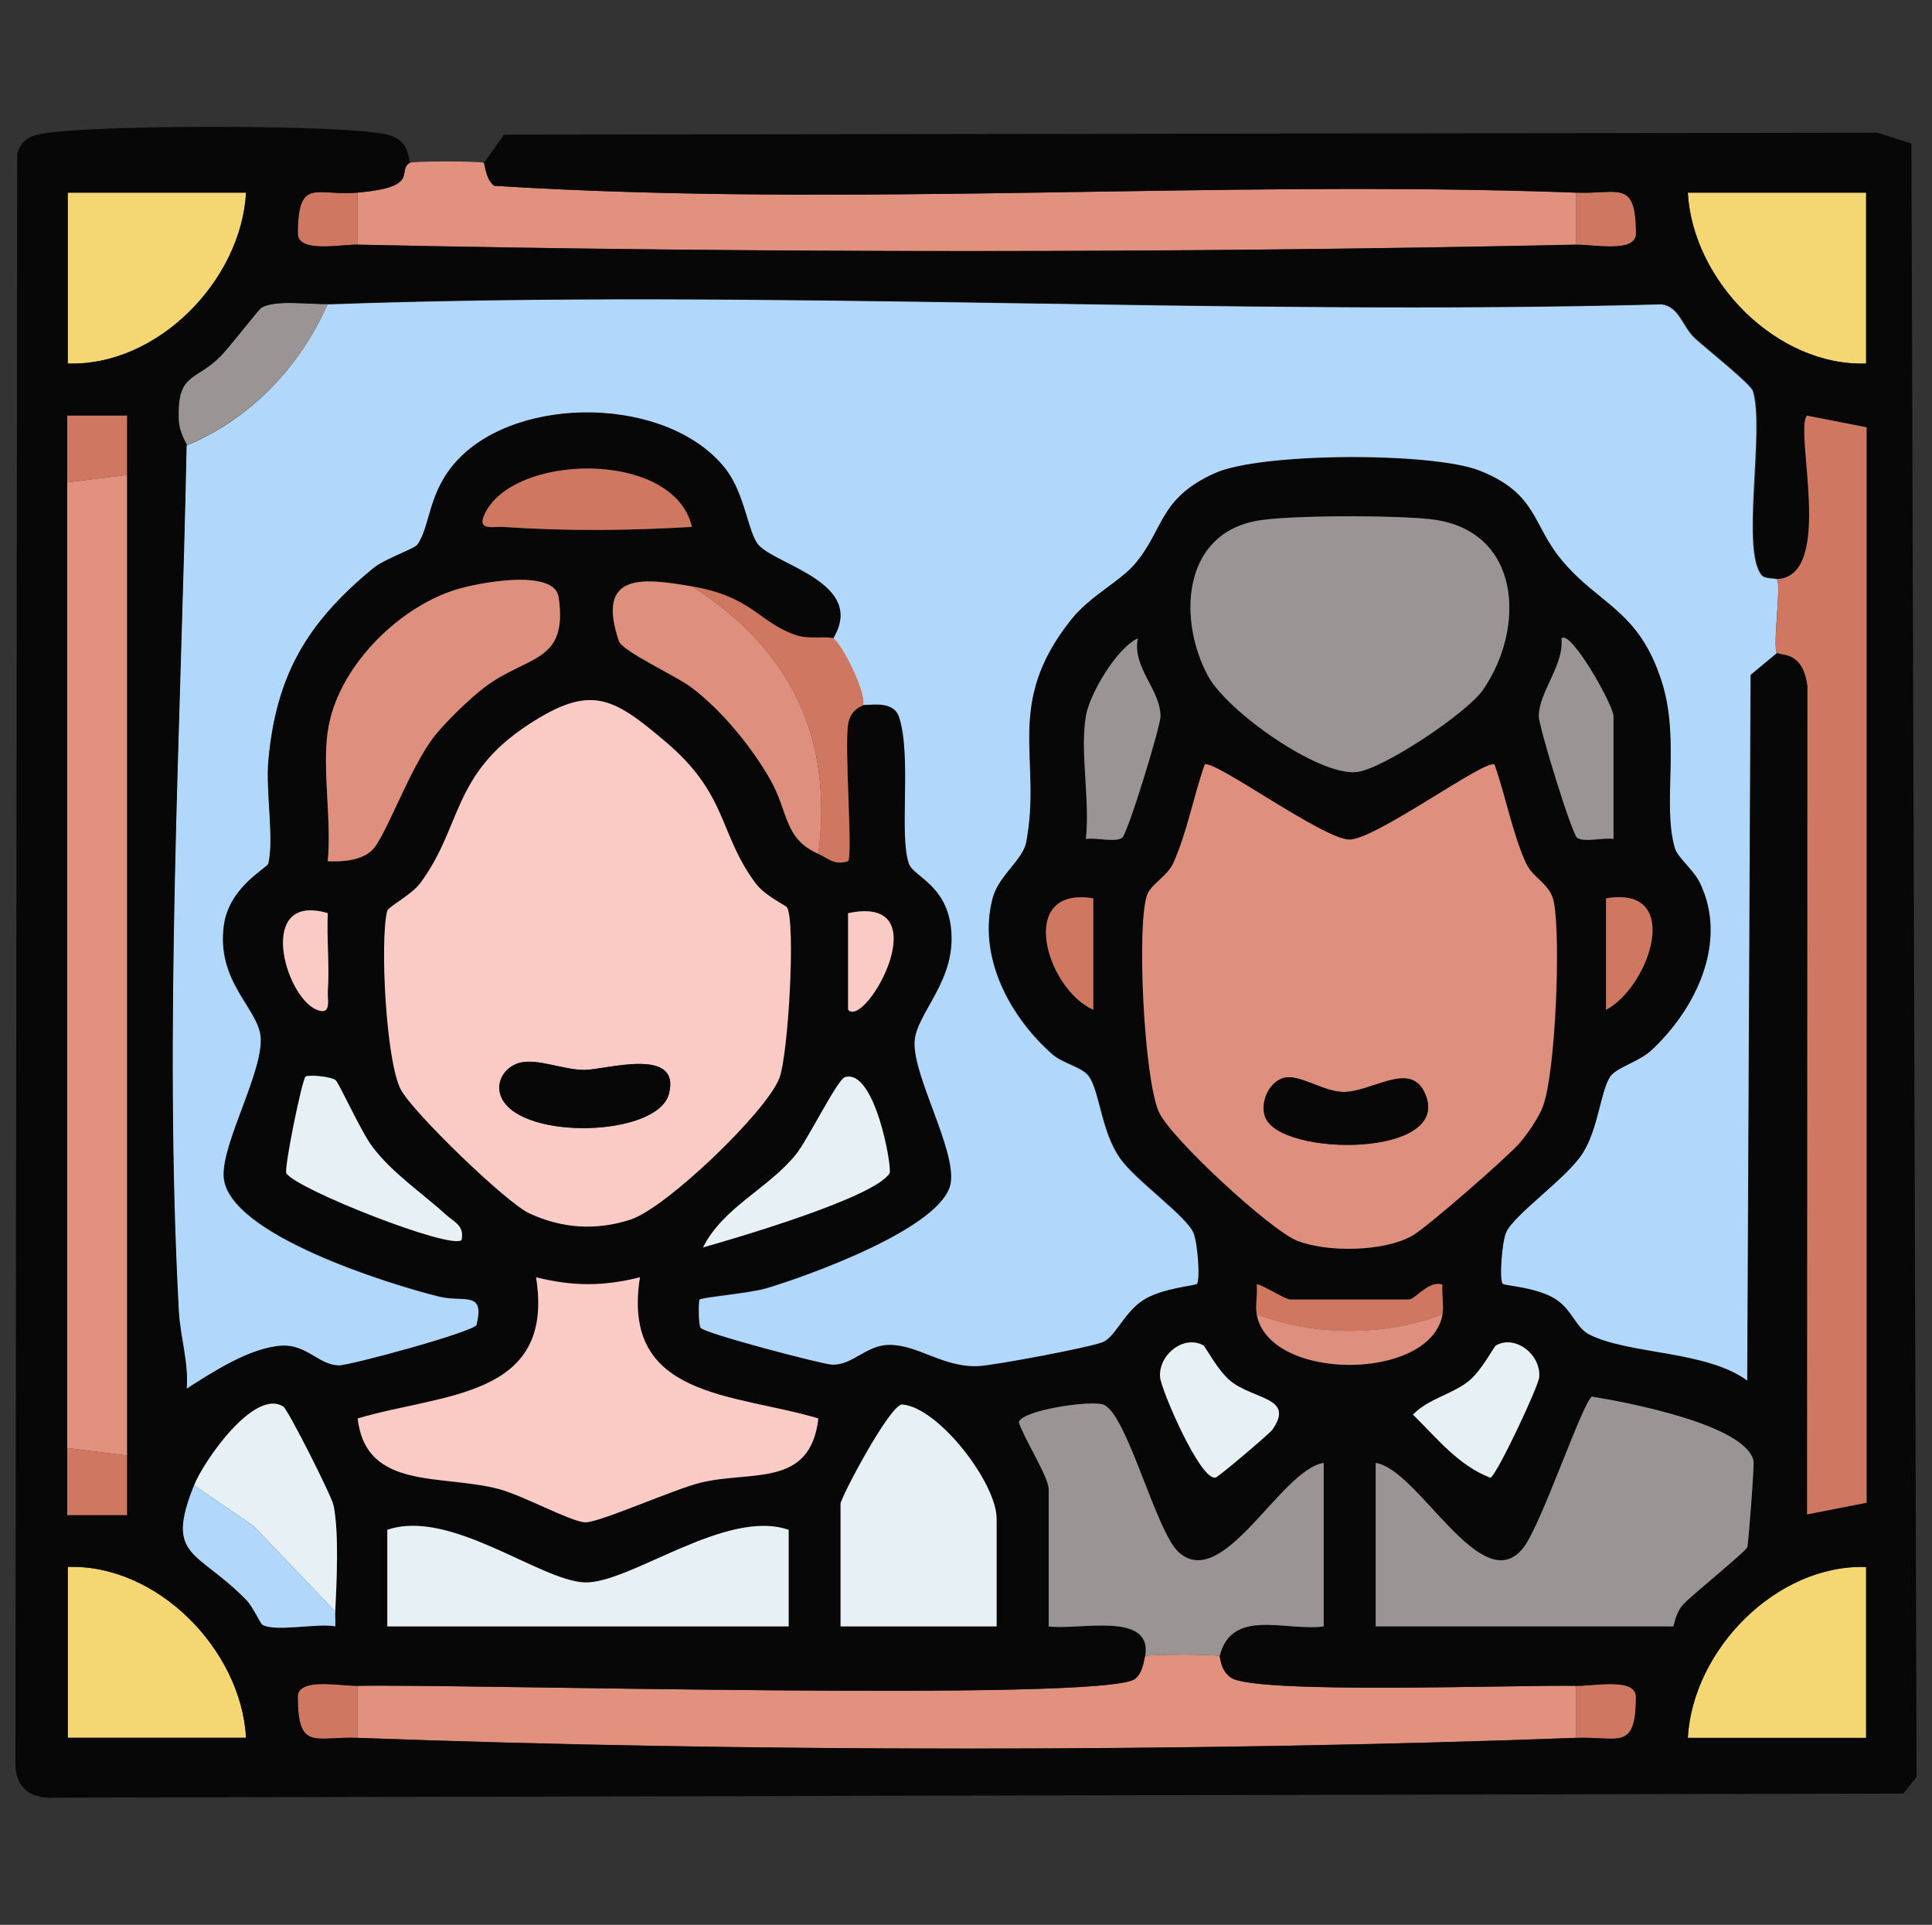 <?xml version="1.0" encoding="UTF-8"?><svg id="a" xmlns="http://www.w3.org/2000/svg" viewBox="0 0 230.86 230.01"><rect x="0" y="0" width="230.86" height="230.01" fill="#333333" stroke="none"/><g id="b"><path d="M57.82,19.47c.13.08.19,1.96,1.23,2.73,42.72,2.68,86.38-.77,129.3.82v6.21c-47.74,1.02-97.89,1.02-145.63,0v-6.21c7.59-.67,4.65-2.55,6.22-3.55.37-.24,8.51-.24,8.88,0Z" style="fill:#e3917f;"/><path d="M212.33,69.18c.54.78-.55,8.03,0,8.88l-3.16,2.62-.4,84.38c-4.89-3.63-14.13-3.12-18.89-5.52-1.59-.8-2.04-2.83-3.87-4.12-2.19-1.54-6.25-1.7-6.49-1.95-.44-.45-.09-5.03.41-6.16.99-2.21,7.27-6.48,9.16-9.48,1.86-2.94,2.13-7.44,3.28-9.15.73-1.09,3.43-1.78,4.88-3.11,5.34-4.92,9.25-13,5.81-20.05-.76-1.54-2.64-2.96-2.98-4.13-1.51-5.18.65-12.89-1.53-19.78-2.75-8.72-7.51-9.22-12-14.64-3.56-4.3-2.87-7.9-9.76-10.66-5.6-2.24-26.17-2.2-31.67.29-6.73,3.04-6,6.71-9.56,10.86-1.84,2.14-5.31,3.77-7.58,6.62-8.08,10.13-3.45,16.57-5.37,26.59-.41,2.13-3.29,3.99-4,6.65-1.86,6.98,2.03,14.18,7.12,18.67,1.28,1.13,3.64,1.53,4.41,2.69,1.27,1.89,1.43,6.44,3.64,9.68,1.81,2.65,7.88,6.87,8.81,8.95.51,1.13.85,5.71.41,6.16-.24.24-4.21.49-6.47,1.97-2.23,1.46-3.29,4.36-4.78,4.99s-13.07,2.81-14.95,2.88c-4.22.15-7.17-2.59-10.63-2.54-2.76.04-4.36,2.48-6.83,2.36-1.14-.05-15.21-3.73-15.67-4.4-.3-.44-.24-3.29-.13-3.41.28-.29,6.02-.77,7.98-1.35,4.87-1.44,21.27-7.3,22.04-12.6.58-4-4.43-12.56-4.33-16.71.09-3.56,5.2-7.44,4.33-13.93-.68-5.04-4.48-5.94-5.01-7.48-1.19-3.43.35-12.82-1.16-17.48-.61-1.87-2.86-1.52-4.31-1.46.53-1.42-2.73-7.69-3.55-7.99,3.94-6.56-6.62-8.68-8.88-11.1-1.33-1.42-1.62-6.19-4.07-9.25-6.85-8.57-24.57-8.8-31.92-.97-3.57,3.8-3.18,7.76-4.79,10.1-.39.56-3.88,1.67-5.33,2.87-7.85,6.47-11.58,12.72-12.49,23.02-.31,3.53.71,9.38,0,12.24-.12.51-4.69,2.78-5.31,7.36-.91,6.72,4.05,9.89,4.39,13.27.41,4.1-4.66,12.75-4.41,16.78.43,6.85,19.78,12.83,25.7,14.3,3.02.75,5.53-.78,4.52,3.4-.2.84-15.24,4.91-16.51,4.87-2.4-.08-3.86-2.55-6.82-2.36-3.76.23-8.22,3.14-11.34,5.14.25-3.17-.77-6.14-.94-9.28-1.82-33.7.26-69.73.93-103.46,7.56-3.1,13.62-9.42,16.87-16.87,52.73-1.89,106.55,1.42,159.4,0,2.12.28,2.48,2.64,3.96,4.03,1.36,1.27,6.69,5.46,6.96,6.35,1.43,4.68-1.49,19.14,1.07,22.01.39.44,1.66.31,1.76.46Z" style="fill:#b1d8fb;"/><path d="M212.33,69.18c6.9-.32,1.95-17.91,3.56-19.53l7.15,1.4v128.58s-7.15,1.4-7.15,1.4l.04-99.02c-.58-4.34-3.31-3.52-3.59-3.95-.55-.85.54-8.1,0-8.88Z" style="fill:#cf7760;"/><path d="M145.73,197.9c.12.08.06,1.68,1.38,2.58,2.99,2.02,34.71.83,41.24.97v6.21c-46.22,1.71-99.41,1.71-145.63,0v-6.21c11.87-.25,89.16,1.96,92.9-.82,1.04-.77,1.11-2.65,1.23-2.73.37-.24,8.51-.24,8.88,0Z" style="fill:#e3917f;"/><polygon points="15.2 56.75 15.2 173.93 8.03 173.04 8.03 57.64 15.2 56.75" style="fill:#e3917f;"/><path d="M29.41,23.02c-.59,10.56-10.64,20.78-21.31,20.42v-20.42h21.31Z" style="fill:#f4d772;"/><path d="M222.99,23.02v20.42c-10.67.36-20.72-9.85-21.31-20.42h21.31Z" style="fill:#f4d772;"/><path d="M29.41,207.66H8.09v-20.42c10.67-.36,20.72,9.85,21.31,20.42Z" style="fill:#f4d772;"/><path d="M222.99,187.25v20.42h-21.31c.59-10.56,10.64-20.78,21.31-20.42Z" style="fill:#f4d772;"/><path d="M39.17,36.33c-3.25,7.44-9.32,13.77-16.87,16.87,0-.16-.93-1.45-.98-3.04-.21-5.71,2.01-4.55,5-7.6,1.12-1.13,4.54-5.59,4.87-5.79,1.65-1,5.79-.37,7.99-.45Z" style="fill:#9b9494;"/><polygon points="15.2 173.93 15.2 181.07 8.03 181.07 8.03 173.04 15.2 173.93" style="fill:#cf7760;"/><polygon points="8.03 57.64 8.03 49.65 15.2 49.65 15.2 56.75 8.03 57.64" style="fill:#cf7760;"/><path d="M42.73,23.02v6.21c-2.02-.04-7.15,1.04-7.14-1.34.03-6.8,2.23-4.44,7.14-4.88Z" style="fill:#cf7760;"/><path d="M188.36,23.02c5.07.19,7.11-1.63,7.14,4.88.01,2.38-5.12,1.3-7.14,1.34v-6.21Z" style="fill:#cf7760;"/><path d="M42.73,201.45v6.21c-5.07-.19-7.11,1.63-7.14-4.88-.01-2.38,5.12-1.3,7.14-1.34Z" style="fill:#cf7760;"/><path d="M188.36,201.45c2.02.04,7.15-1.04,7.14,1.34-.03,6.51-2.07,4.69-7.14,4.88v-6.21Z" style="fill:#cf7760;"/><path d="M48.94,19.47c-1.57,1,1.37,2.88-6.22,3.55-4.91.44-7.11-1.93-7.14,4.88-.01,2.38,5.12,1.3,7.14,1.34,47.74,1.02,97.89,1.02,145.63,0,2.02-.04,7.15,1.04,7.14-1.34-.03-6.51-2.07-4.69-7.14-4.88-42.92-1.59-86.58,1.87-129.3-.82-1.04-.77-1.11-2.65-1.23-2.73l2.4-3.38,164.15-.23,4.03,1.3.62,195.2-1.59,1.96-220.72.49c-2.82.23-4.86-1.02-4.87-4.01l.22-192.5c.67-1.94,1.96-2.2,3.78-2.44,7.08-.94,32.08-.94,39.15,0,2.38.32,3.7.92,3.96,3.59ZM29.41,23.02H8.09v20.42c10.67.36,20.72-9.85,21.31-20.42ZM222.99,23.02h-21.31c.59,10.56,10.64,20.78,21.31,20.42v-20.42ZM22.3,53.2c-.67,33.73-2.75,69.76-.93,103.46.17,3.14,1.19,6.11.94,9.28,3.11-2,7.58-4.91,11.34-5.14,2.96-.18,4.43,2.29,6.82,2.36,1.26.04,16.3-4.04,16.51-4.87,1.01-4.18-1.5-2.65-4.52-3.4-5.92-1.47-25.27-7.45-25.7-14.3-.25-4.04,4.81-12.68,4.41-16.78-.33-3.39-5.3-6.56-4.39-13.27.62-4.58,5.19-6.85,5.31-7.36.7-2.86-.32-8.7,0-12.24.91-10.3,4.64-16.55,12.49-23.02,1.45-1.2,4.94-2.31,5.33-2.87,1.61-2.34,1.23-6.29,4.79-10.1,7.34-7.83,25.07-7.6,31.92.97,2.45,3.06,2.74,7.83,4.07,9.25,2.26,2.41,12.82,4.54,8.88,11.1-.81-.29-2.86.16-4.47-.39-4.46-1.53-5.11-4.56-12.4-5.82-5.73-.99-11.55-1.78-8.74,6.52.42,1.25,6.82,4.15,8.66,5.54,3.7,2.8,7.12,6.99,9.42,11s1.61,7.08,5.76,8.89c1.14.5,1.84,1.41,3.55.89.59-.57-.48-13.79.02-16.45.33-1.79,1.72-2.06,1.76-2.2,1.45-.05,3.71-.41,4.31,1.46,1.51,4.66-.03,14.05,1.16,17.48.53,1.55,4.34,2.45,5.01,7.48.87,6.49-4.24,10.37-4.33,13.93-.1,4.15,4.91,12.71,4.33,16.71-.77,5.31-17.18,11.16-22.04,12.6-1.96.58-7.7,1.06-7.98,1.35-.12.12-.17,2.98.13,3.41.46.67,14.53,4.35,15.67,4.4,2.48.12,4.07-2.32,6.83-2.36,3.46-.05,6.4,2.69,10.63,2.54,1.88-.07,13.45-2.25,14.95-2.88s2.55-3.53,4.78-4.99c2.26-1.48,6.23-1.72,6.47-1.97.44-.45.09-5.03-.41-6.16-.93-2.08-7-6.3-8.81-8.95-2.21-3.24-2.37-7.79-3.64-9.68-.78-1.16-3.13-1.56-4.41-2.69-5.1-4.49-8.99-11.69-7.12-18.67.71-2.66,3.59-4.52,4-6.65,1.92-10.02-2.71-16.46,5.37-26.59,2.27-2.85,5.75-4.48,7.58-6.62,3.55-4.15,2.83-7.82,9.56-10.86,5.51-2.49,26.07-2.53,31.67-.29,6.89,2.76,6.19,6.37,9.76,10.66,4.49,5.42,9.25,5.91,12,14.64,2.17,6.89.02,14.6,1.53,19.78.34,1.16,2.22,2.58,2.98,4.13,3.45,7.05-.47,15.13-5.81,20.05-1.45,1.34-4.15,2.02-4.88,3.11-1.15,1.71-1.42,6.21-3.28,9.15-1.9,3-8.17,7.27-9.16,9.48-.51,1.13-.85,5.71-.41,6.16.24.24,4.29.41,6.49,1.95,1.84,1.29,2.28,3.32,3.87,4.12,4.77,2.4,14,1.89,18.89,5.52l.4-84.38,3.16-2.62c.28.43,3.01-.39,3.59,3.95l-.04,99.02,7.15-1.4V51.05s-7.15-1.4-7.15-1.4c-1.6,1.62,3.35,19.21-3.56,19.53-.11-.15-1.37-.02-1.76-.46-2.55-2.87.37-17.32-1.07-22.01-.27-.89-5.6-5.08-6.96-6.35-1.49-1.38-1.84-3.75-3.96-4.03-52.85,1.42-106.68-1.88-159.4,0-2.2.08-6.34-.55-7.99.45-.32.2-3.75,4.65-4.87,5.79-2.99,3.04-5.21,1.88-5,7.6.06,1.58.99,2.88.98,3.04ZM15.2,49.65h-7.17s0,131.41,0,131.41h7.17s0-131.41,0-131.41ZM82.68,62.96c-2.12-9.29-21.72-8.84-24.85-1.31-.75,1.81,1.22,1.26,2.2,1.32,7.74.51,14.9.45,22.66,0ZM149.93,62.28c-8.73,1.77-9.13,11.92-5.58,18.48,2.29,4.23,13.15,11.93,17.72,11.49,3.12-.3,13.22-7.06,15.13-9.82,5.17-7.46,4.58-19.09-6.14-20.38-4.04-.49-17.37-.54-21.13.22ZM39.17,87.38c-.66,4.71.48,10.67,0,15.54,1.73.09,4.02-.07,5.32-1.34,1.62-1.6,4.58-10.12,7.55-13.76,1.37-1.68,4.13-4.37,5.86-5.68,5.12-3.87,10.01-2.85,8.86-10.78-.5-3.46-9.71-1.73-12.48-.83-6.98,2.27-14.06,9.47-15.1,16.86ZM129.75,85.6c-.71,4.29.52,10.15,0,14.65,1.21-.19,3.43.43,4.32-.12.65-.4,4.61-13.32,4.6-14.54-.02-3.23-3.4-5.78-2.71-9.31-2.61,1.25-5.77,6.71-6.21,9.32ZM192.8,100.25v-14.65c0-1.35-5.13-10.43-6.21-9.32.3,3.27-2.69,6.34-2.71,9.3-.01,1.21,3.96,14.14,4.6,14.54.89.55,3.1-.07,4.32.12ZM94.04,108.42c-.16-.27-2.61-1.36-3.76-2.9-4.39-5.91-3.28-10.55-10.68-16.84-6.39-5.43-8.99-6.95-16.39-2.14-9.25,6.02-7.97,12.22-12.98,18.98-1.06,1.43-3.84,2.81-3.96,3.34-.87,3.59-.15,17.9,1.62,21.3,1.4,2.7,12.6,13.54,15.37,14.82,3.83,1.77,8.03,2.07,12.1.74s16.12-12.75,17.76-16.86c1.09-2.74,1.98-18.65.93-20.45ZM178.58,91.37c-.99-.73-14.18,8.96-17.3,8.96s-16.32-9.7-17.3-8.96c-1.31,3.68-2.16,8.3-3.76,11.78-.76,1.64-2.75,2.51-3.17,3.93-1.19,3.94-.31,21.71,1.43,25.73,1.36,3.14,13.34,14.17,16.53,15.44,3.59,1.43,10.37,1.33,13.76-.58,1.72-.97,11.42-9.45,12.86-11.11.92-1.07,2.28-3.05,2.76-4.35,1.53-4.13,2.14-20.09,1.31-24.4-.43-2.23-2.48-2.8-3.33-4.66-1.6-3.48-2.45-8.1-3.76-11.78ZM130.64,107.35c-9.18-1.53-5.71,10.73,0,13.32v-13.32ZM191.91,120.67c5.21-2.75,9.33-14.93,0-13.32v13.32ZM39.17,109.12c-8.54-2.55-5.22,9.92-1.32,11.54,1.82.75,1.25-1.23,1.32-2.2.22-3.08-.15-6.26,0-9.34ZM101.34,120.66c2.08,2.35,11.14-13.89,0-11.54v11.54ZM55.15,148.18c.37-1.7-.87-2.12-1.86-3.02-2.91-2.64-6.35-4.92-8.77-8.09-1.37-1.8-4.04-7.75-4.43-8-.72-.48-3.33-.65-3.58-.41-.43.41-2.6,11.05-2.29,11.55,1.18,1.89,19.61,9.16,20.93,7.98ZM100.96,128.72c-.92.28-4.42,7.46-5.86,9.24-3.35,4.13-8.66,6.27-11.09,11.1,3.95-1.12,20.44-5.94,22.28-8.85.36-.57-1.73-12.6-5.33-11.49ZM76.47,152.63c-4.41,1.1-8.01,1.1-12.42,0,2.32,14.51-11.25,13.85-21.32,16.87,1,8.63,10.03,6.62,16.86,8.43,2.88.76,8.51,3.86,10.29,3.98,1.59.1,10.67-3.97,13.83-4.74,6.13-1.49,13.1.65,14.07-7.67-10.07-3.02-23.63-2.36-21.32-16.87ZM150.17,157.06c1.47,8.08,20.8,8.02,22.2,0,.19-1.06-.12-2.41,0-3.55-1.55-.61-3.29,1.77-3.99,1.77h-14.21c-.59,0-3.79-2.04-3.99-1.78.11,1.13-.2,2.5,0,3.55ZM143.8,160.78c-2.24-1.3-5.36.99-5.18,3.75.1,1.52,4.82,12.44,6.62,12.03.43-.1,6.51-5.31,6.77-5.68,2.78-3.91-2.1-3.58-4.94-5.83-1.51-1.2-3.04-4.13-3.27-4.27ZM178.75,160.78c-.23.14-1.75,3.08-3.27,4.27-2.06,1.63-4.77,2.07-6.64,3.99,2.82,2.76,5.42,6.08,9.25,7.54.67-.14,5.77-10.91,5.84-12.05.17-2.76-2.94-5.05-5.18-3.75ZM164.38,174.82v19.53h35.52c.15,0,.26-1.65,1.27-2.68,1.32-1.36,7.51-6.32,7.62-6.82.13-.55.84-9.79.73-10.3-.99-4.32-15.21-7-19.31-7.66-1.19.87-6.02,15.26-8.17,18.04-4.95,6.38-12.6-9.43-17.67-10.11ZM23.19,177.48c-3.51,8.76.39,7.69,6.26,13.73.8.82,1.66,2.8,1.91,2.94,1.52.89,6.56-.21,8.7.19.04-.59-.03-1.18,0-1.77.17-3.49.46-9.45-.2-12.67-.23-1.14-5.44-11.45-6-11.81-3.46-2.22-9.5,6.48-10.67,9.39ZM119.09,194.35v-12.87c0-4.24-6.89-13.26-11.27-13.65-1.42-.13-7.38,11.16-7.38,11.87v14.65h18.65ZM145.73,197.9c1.44-5.8,7.87-2.95,12.43-3.55v-19.53c-5.12.76-11.99,15.46-17.33,10.66-2.73-2.45-6.2-16.69-9.02-17.64-1.62-.54-9.78.7-10.07,2.12.53,1.78,3.56,6.54,3.56,7.97v16.42c3.65.48,12.44-1.86,11.54,3.55-.13.08-.19,1.96-1.23,2.73-3.73,2.77-81.03.56-92.9.82-2.02.04-7.15-1.04-7.14,1.34.03,6.51,2.07,4.69,7.14,4.88,46.22,1.71,99.41,1.71,145.63,0,5.07-.19,7.11,1.63,7.14-4.88.01-2.38-5.12-1.3-7.14-1.34-6.53-.14-38.25,1.05-41.24-.97-1.32-.9-1.26-2.5-1.38-2.58ZM46.28,194.35h47.95v-11.54c-7.48-2.62-19.03,6.51-24.4,6.28s-16.06-8.88-23.55-6.28v11.54ZM29.41,207.66c-.59-10.56-10.64-20.78-21.31-20.42v20.42h21.31ZM222.99,187.25c-10.67-.36-20.72,9.85-21.31,20.42h21.31v-20.42Z" style="fill:#070707;"/><path d="M178.58,91.37c1.31,3.68,2.16,8.3,3.76,11.78.86,1.86,2.9,2.42,3.33,4.66.83,4.31.22,20.27-1.31,24.4-.48,1.3-1.83,3.28-2.76,4.35-1.44,1.67-11.13,10.14-12.86,11.11-3.4,1.91-10.17,2.01-13.76.58-3.18-1.26-15.17-12.3-16.53-15.44-1.74-4.03-2.62-21.8-1.43-25.73.43-1.42,2.42-2.29,3.17-3.93,1.6-3.48,2.45-8.1,3.76-11.78.99-.73,14.18,8.96,17.3,8.96s16.32-9.7,17.3-8.96ZM153.46,128.79c-1.79.44-2.89,2.85-2.31,4.61,1.61,4.92,22.97,5,19.02-2.96-1.8-3.64-6.41.16-9.76.04-2.36-.08-5.15-2.13-6.95-1.69Z" style="fill:#df8f7d;"/><path d="M149.93,62.28c3.76-.76,17.09-.71,21.13-.22,10.71,1.29,11.3,12.92,6.14,20.38-1.91,2.76-12,9.51-15.13,9.82-4.56.44-15.43-7.25-17.72-11.49-3.55-6.57-3.16-16.72,5.58-18.48Z" style="fill:#9b9494;"/><path d="M164.38,174.82c5.07.68,12.71,16.5,17.67,10.11,2.15-2.77,6.98-17.17,8.17-18.04,4.1.66,18.32,3.34,19.31,7.66.12.5-.6,9.74-.73,10.3-.12.5-6.3,5.46-7.62,6.82-1.01,1.04-1.13,2.68-1.27,2.68h-35.52v-19.53Z" style="fill:#9b9494;"/><path d="M136.85,197.9c.9-5.42-7.89-3.07-11.54-3.55v-16.42c0-1.42-3.02-6.19-3.56-7.97.28-1.42,8.45-2.66,10.07-2.12,2.81.94,6.29,15.19,9.02,17.64,5.34,4.8,12.21-9.9,17.33-10.66v19.53c-4.56.6-10.99-2.25-12.43,3.55-.37-.24-8.51-.24-8.88,0Z" style="fill:#9b9494;"/><path d="M192.8,100.25c-1.21-.19-3.43.43-4.32-.12-.65-.4-4.61-13.33-4.6-14.54.02-2.96,3.01-6.03,2.71-9.3,1.07-1.11,6.21,7.97,6.21,9.32v14.65Z" style="fill:#9b9494;"/><path d="M129.75,85.6c.43-2.61,3.6-8.07,6.21-9.32-.69,3.52,2.69,6.07,2.71,9.31,0,1.22-3.95,14.13-4.6,14.54-.89.55-3.1-.07-4.32.12.52-4.5-.71-10.36,0-14.65Z" style="fill:#9b9494;"/><path d="M178.75,160.78c2.24-1.3,5.35.98,5.18,3.75-.07,1.14-5.17,11.91-5.84,12.05-3.83-1.46-6.42-4.77-9.25-7.54,1.87-1.92,4.58-2.37,6.64-3.99,1.51-1.19,3.04-4.13,3.27-4.27Z" style="fill:#e7f0f4;"/><path d="M143.8,160.78c.23.14,1.76,3.07,3.27,4.27,2.84,2.25,7.71,1.92,4.94,5.83-.26.37-6.34,5.58-6.77,5.68-1.8.41-6.52-10.51-6.62-12.03-.17-2.76,2.95-5.05,5.18-3.75Z" style="fill:#e7f0f4;"/><path d="M150.17,157.06c-.19-1.05.12-2.42,0-3.55.2-.27,3.4,1.78,3.99,1.78h14.21c.7,0,2.44-2.38,3.99-1.77-.11,1.13.19,2.48,0,3.55-6.82,2.62-15.33,2.64-22.2,0Z" style="fill:#cf7760;"/><path d="M172.37,157.06c-1.4,8.02-20.73,8.08-22.2,0,6.87,2.64,15.38,2.62,22.2,0Z" style="fill:#df8f7d;"/><path d="M130.64,107.35v13.32c-5.71-2.59-9.18-14.84,0-13.32Z" style="fill:#cf7760;"/><path d="M191.91,120.67v-13.32c9.33-1.61,5.21,10.57,0,13.32Z" style="fill:#cf7760;"/><path d="M153.46,128.79c1.8-.44,4.59,1.6,6.95,1.69,3.35.12,7.96-3.68,9.76-.04,3.95,7.96-17.41,7.88-19.02,2.96-.58-1.76.52-4.18,2.31-4.61Z" style="fill:#070707;"/><path d="M94.04,108.42c1.05,1.79.16,17.71-.93,20.45-1.64,4.11-13.52,15.48-17.76,16.86s-8.27,1.03-12.1-.74c-2.77-1.28-13.97-12.12-15.37-14.82-1.76-3.4-2.49-17.71-1.62-21.3.13-.53,2.9-1.91,3.96-3.34,5.02-6.76,3.73-12.96,12.98-18.98,7.4-4.81,10-3.29,16.39,2.14,7.4,6.28,6.29,10.93,10.68,16.84,1.14,1.54,3.6,2.63,3.76,2.9ZM62.02,127.02c-1.86.54-2.96,2.52-2.02,4.3,2.63,4.99,18.62,4.47,19.93-.61,1.47-5.72-7.61-2.86-10.12-2.86s-5.65-1.44-7.79-.83Z" style="fill:#facbc5;"/><path d="M76.47,152.63c-2.31,14.51,11.25,13.85,21.32,16.87-.97,8.32-7.94,6.18-14.07,7.67-3.16.77-12.24,4.84-13.83,4.74-1.78-.12-7.41-3.22-10.29-3.98-6.83-1.81-15.86.2-16.86-8.43,10.07-3.02,23.63-2.37,21.32-16.87,4.41,1.1,8.01,1.1,12.42,0Z" style="fill:#facbc5;"/><path d="M46.28,194.35v-11.54c7.49-2.59,18.19,6.06,23.55,6.28s16.92-8.9,24.41-6.28v11.54h-47.96Z" style="fill:#e7f0f4;"/><path d="M39.17,87.38c1.04-7.39,8.13-14.59,15.1-16.86,2.77-.9,11.97-2.63,12.48.83,1.16,7.93-3.74,6.91-8.86,10.78-1.73,1.31-4.49,4-5.86,5.68-2.97,3.64-5.92,12.16-7.55,13.76-1.29,1.27-3.59,1.43-5.32,1.34.48-4.87-.66-10.83,0-15.54Z" style="fill:#df8f7d;"/><path d="M119.09,194.35h-18.65v-14.65c0-.71,5.96-12,7.38-11.87,4.38.39,11.27,9.4,11.27,13.65v12.87Z" style="fill:#e7f0f4;"/><path d="M82.69,70.07c11.7,7.45,16.9,17.96,15.1,31.96-4.15-1.81-3.56-5.05-5.76-8.89s-5.71-8.2-9.42-11c-1.84-1.4-8.24-4.29-8.66-5.54-2.81-8.3,3.01-7.51,8.74-6.52Z" style="fill:#df8f7d;"/><path d="M40.06,192.57l-9.76-10.22-7.11-4.87c1.17-2.91,7.21-11.62,10.67-9.39.56.36,5.77,10.67,6,11.81.66,3.22.37,9.19.2,12.67Z" style="fill:#e7f0f4;"/><path d="M99.56,76.28c.83.3,4.09,6.57,3.55,7.99-.05.13-1.43.4-1.76,2.2-.49,2.66.58,15.88-.02,16.45-1.71.52-2.4-.39-3.55-.89,1.81-14-3.4-24.51-15.1-31.96,7.29,1.27,7.94,4.29,12.4,5.82,1.61.55,3.66.1,4.47.39Z" style="fill:#cf7760;"/><path d="M55.15,148.18c-1.32,1.18-19.75-6.09-20.93-7.98-.31-.5,1.86-11.14,2.29-11.55.25-.24,2.86-.06,3.58.41.38.25,3.05,6.21,4.43,8,2.42,3.18,5.86,5.45,8.77,8.09.99.9,2.23,1.31,1.86,3.02Z" style="fill:#e7f0f4;"/><path d="M82.68,62.96c-7.76.46-14.91.52-22.66,0-.98-.06-2.95.48-2.2-1.32,3.14-7.53,22.73-7.98,24.85,1.31Z" style="fill:#cf7760;"/><path d="M40.06,192.57c-.03.59.05,1.19,0,1.77-2.14-.4-7.18.7-8.7-.19-.25-.15-1.12-2.12-1.91-2.94-5.87-6.05-9.78-4.98-6.26-13.73l7.11,4.87,9.76,10.22Z" style="fill:#b1d8fb;"/><path d="M101.34,120.66v-11.54c11.14-2.35,2.08,13.89,0,11.54Z" style="fill:#facbc5;"/><path d="M39.17,109.12c-.15,3.08.22,6.26,0,9.34-.07.97.5,2.95-1.32,2.2-3.9-1.62-7.22-14.08,1.32-11.54Z" style="fill:#facbc5;"/><path d="M100.96,128.72c3.59-1.11,5.69,10.91,5.33,11.49-1.84,2.91-18.33,7.73-22.28,8.85,2.43-4.83,7.74-6.97,11.09-11.1,1.44-1.78,4.95-8.95,5.86-9.24Z" style="fill:#e7f0f4;"/><path d="M62.02,127.02c2.14-.61,5.21.83,7.79.83s11.59-2.86,10.12,2.86c-1.31,5.08-17.3,5.61-19.93.61-.94-1.78.16-3.76,2.02-4.3Z" style="fill:#070707;"/></g></svg>